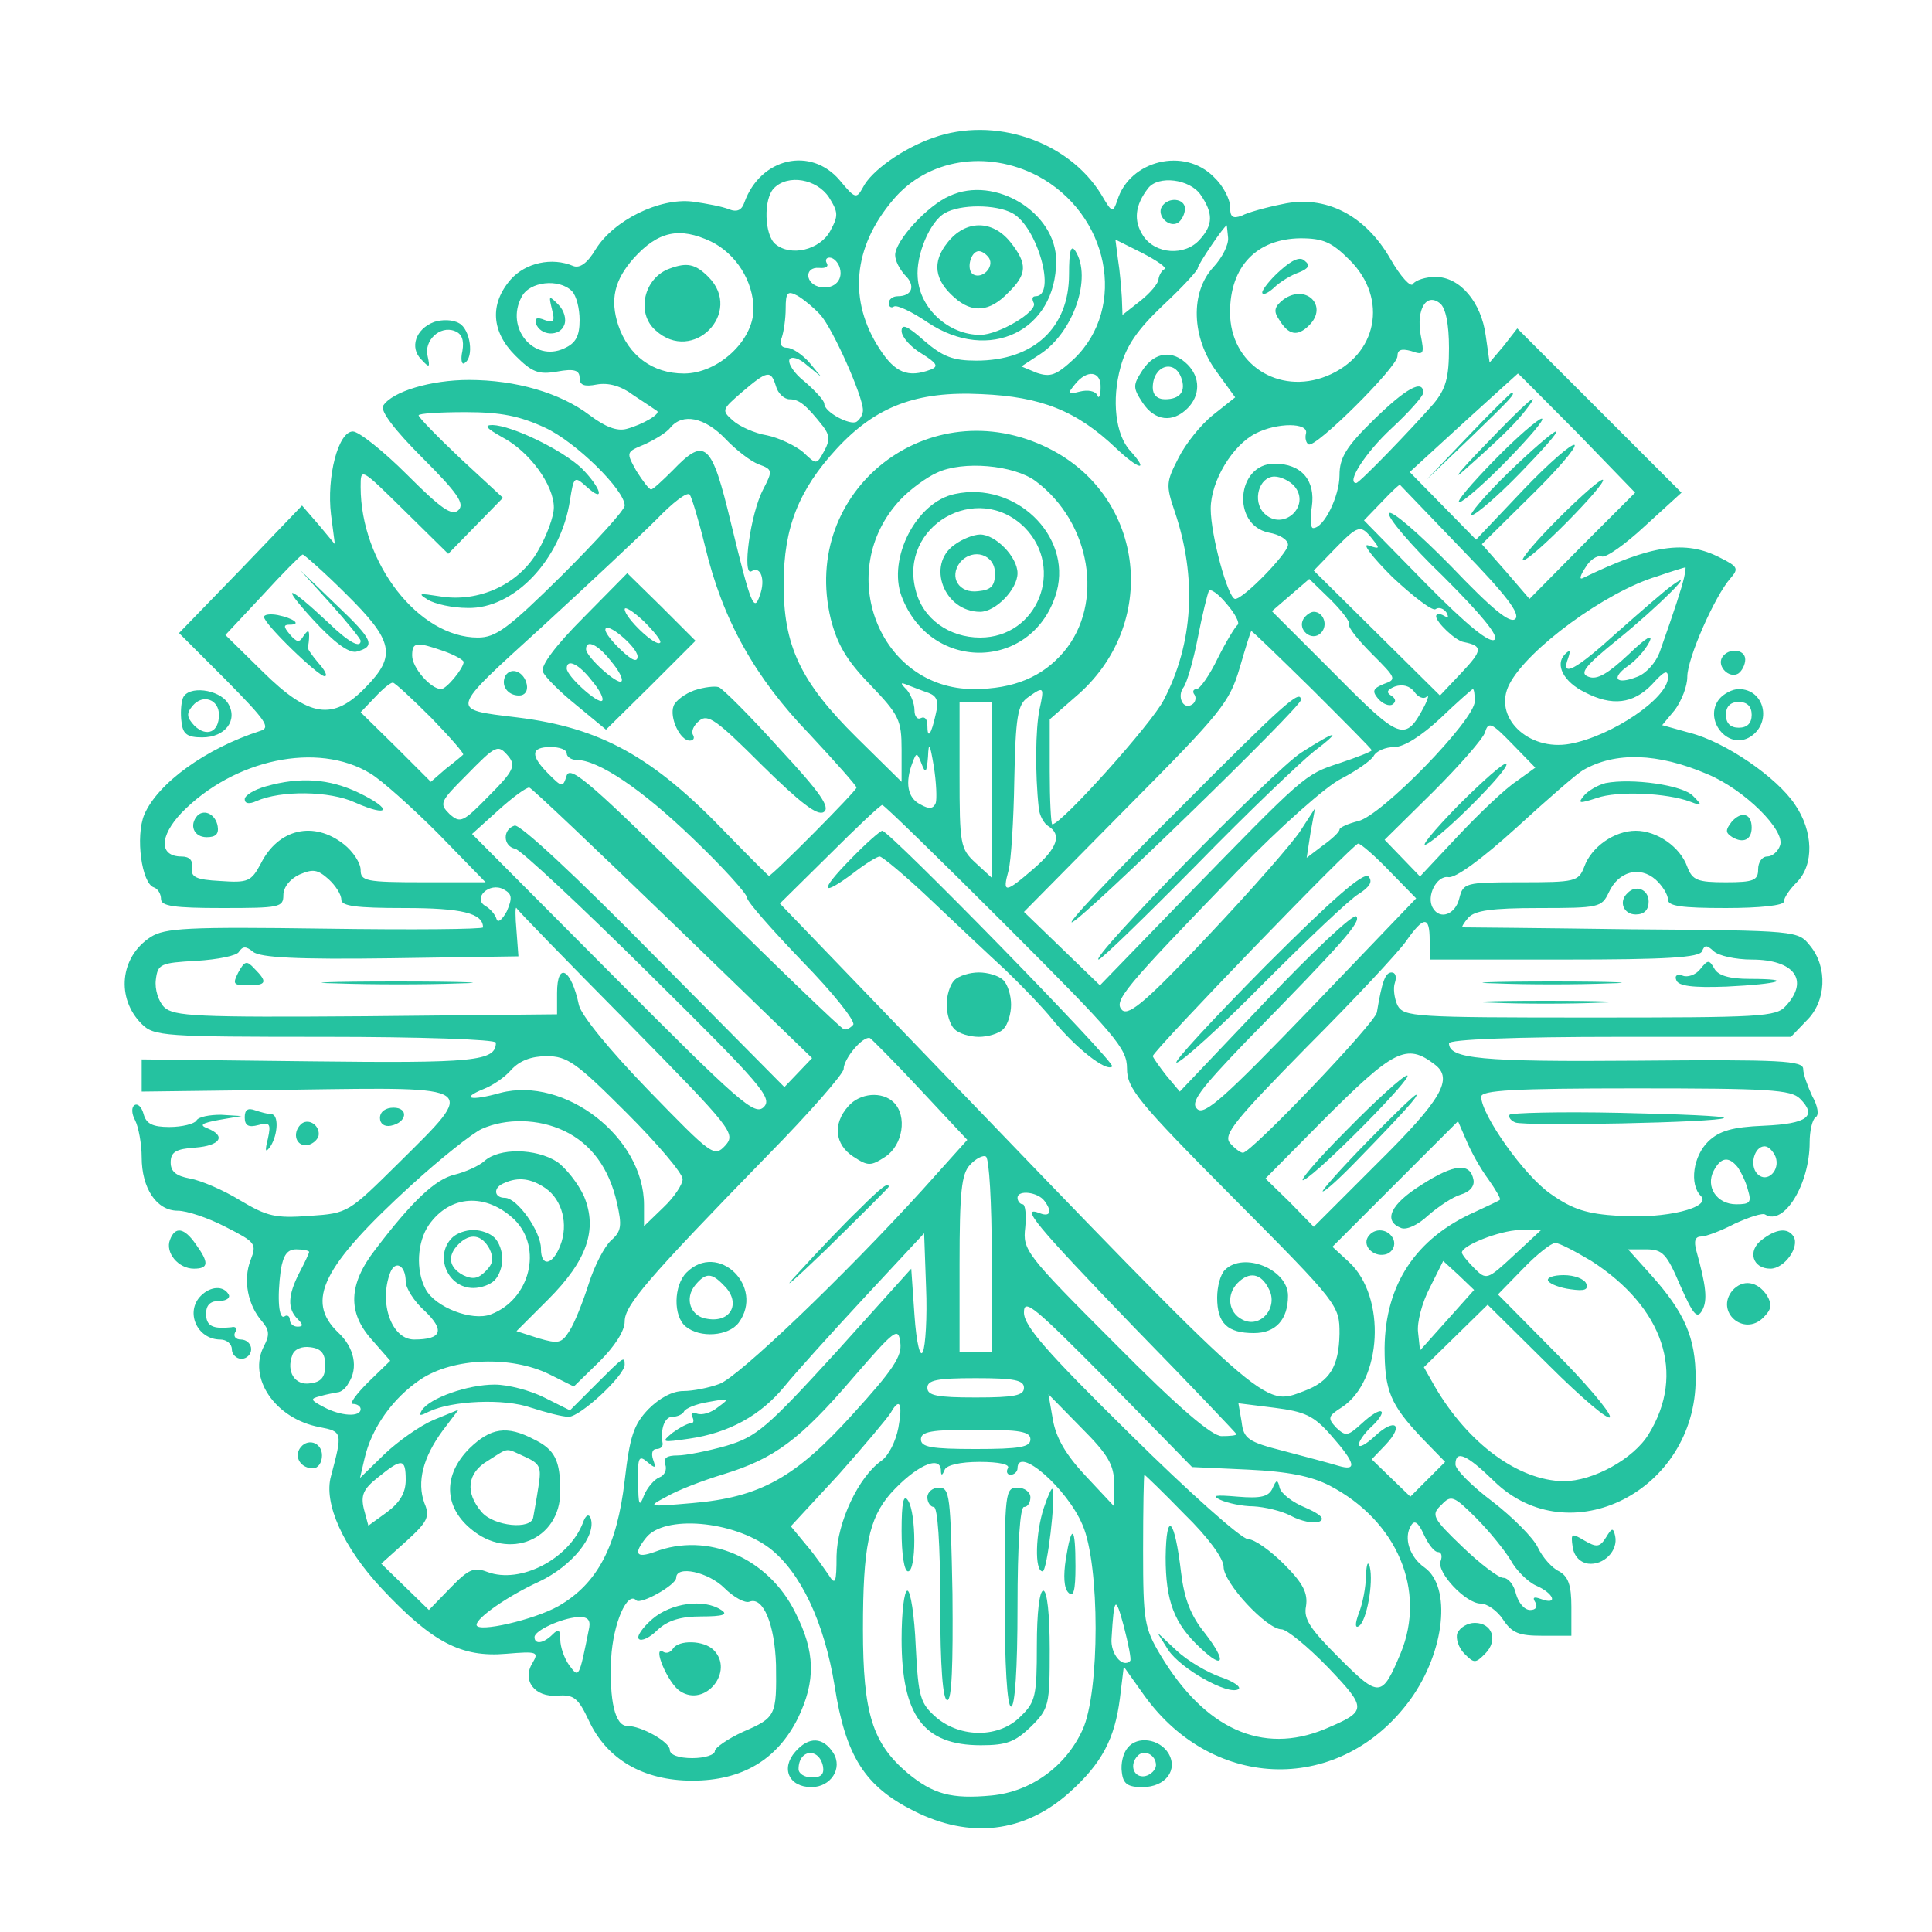 <?xml version="1.0" standalone="no"?>
<!DOCTYPE svg PUBLIC "-//W3C//DTD SVG 20010904//EN"
 "http://www.w3.org/TR/2001/REC-SVG-20010904/DTD/svg10.dtd">
<svg version="1.0" xmlns="http://www.w3.org/2000/svg"
 width="300pt" height="300pt" viewBox="0 0 300 300"
 preserveAspectRatio="xMidYMid meet">
<g transform="translate(0,300) scale(0.1,-0.1)"
fill="#25c2a0" stroke="none">
<path d="M1449 2786 c-46 -16 -96 -51 -109 -77 -10 -18 -12 -18 -36 11 -45 53
-123 35 -148 -34 -4 -12 -11 -16 -24 -11 -9 4 -35 9 -57 12 -51 6 -122 -29
-150 -74 -13 -22 -25 -30 -35 -26 -33 14 -74 5 -97 -21 -33 -38 -30 -81 7
-118 26 -26 36 -30 65 -25 27 5 35 2 35 -10 0 -11 7 -14 27 -10 18 3 37 -2 57
-17 17 -11 33 -22 36 -24 7 -4 -21 -21 -47 -28 -15 -4 -33 3 -57 21 -46 35
-115 55 -188 55 -59 0 -119 -18 -133 -40 -5 -8 18 -38 61 -81 54 -54 66 -71
56 -81 -10 -10 -27 2 -80 55 -37 37 -75 67 -84 67 -23 0 -41 -71 -34 -129 l6
-46 -25 30 -26 30 -95 -99 -96 -99 73 -73 c62 -63 70 -74 53 -79 -84 -27 -159
-81 -180 -130 -14 -34 -4 -107 15 -113 6 -2 11 -10 11 -18 0 -11 20 -14 95
-14 89 0 95 1 95 20 0 12 10 25 25 32 21 9 28 8 45 -7 11 -10 20 -24 20 -32 0
-10 23 -13 98 -13 89 0 122 -8 122 -30 0 -3 -110 -4 -246 -2 -213 3 -248 1
-270 -13 -48 -31 -54 -95 -14 -135 19 -19 34 -20 285 -20 146 0 265 -4 265 -9
0 -29 -33 -32 -289 -29 l-261 3 0 -25 0 -25 240 3 c286 4 281 7 160 -113 -79
-78 -79 -79 -139 -83 -53 -4 -66 -1 -108 24 -26 16 -61 31 -78 34 -22 4 -30
11 -30 25 0 16 8 21 38 23 39 3 49 18 19 30 -13 5 -9 8 18 13 l35 6 -32 2
c-17 0 -35 -3 -38 -9 -3 -5 -22 -10 -42 -10 -26 0 -36 5 -40 20 -3 11 -9 17
-14 14 -5 -3 -5 -13 1 -24 5 -10 10 -36 10 -57 0 -48 23 -83 56 -83 14 0 47
-11 74 -25 47 -24 49 -26 39 -52 -12 -31 -4 -70 18 -95 11 -13 12 -21 3 -38
-26 -49 17 -113 86 -126 36 -7 36 -8 18 -76 -12 -42 19 -111 79 -175 78 -83
123 -107 193 -101 48 4 51 3 41 -14 -17 -27 3 -54 39 -51 25 2 32 -4 48 -38
28 -61 85 -94 161 -94 78 0 132 33 164 97 28 58 27 103 -4 164 -42 85 -136
126 -219 94 -28 -10 -33 -3 -13 22 28 36 135 27 192 -16 48 -37 85 -115 101
-214 17 -109 47 -156 123 -194 87 -44 172 -34 242 29 50 45 70 83 78 146 l6
49 32 -45 c108 -150 306 -153 413 -6 54 75 64 175 22 205 -23 16 -33 46 -21
65 5 9 11 6 20 -14 7 -15 16 -27 22 -27 5 0 7 -6 4 -14 -7 -17 39 -66 62 -66
10 0 26 -11 35 -25 14 -21 25 -25 61 -25 l45 0 0 45 c0 34 -5 47 -19 55 -11 5
-26 22 -33 37 -7 15 -39 47 -70 71 -32 24 -58 50 -58 58 0 23 17 16 60 -26
117 -114 313 -15 313 159 0 64 -17 103 -70 162 l-35 39 28 0 c26 0 32 -7 53
-56 20 -45 26 -53 34 -39 9 16 6 39 -9 93 -4 15 -2 22 8 22 7 0 31 9 52 20 22
10 43 17 47 14 29 -18 69 47 69 112 0 18 4 35 9 39 6 3 4 17 -5 33 -7 15 -14
34 -14 42 0 13 -34 15 -257 13 -244 -2 -293 3 -293 27 0 6 102 10 265 10 l266
0 24 25 c31 30 33 83 6 116 -19 24 -19 24 -278 26 -142 2 -260 3 -262 3 -2 0
2 7 9 15 10 11 35 15 110 15 93 0 97 1 108 24 15 33 48 42 73 20 10 -9 19 -23
19 -31 0 -10 21 -13 90 -13 53 0 90 4 90 10 0 6 9 19 20 30 27 27 26 79 -3
121 -28 42 -108 97 -163 111 l-43 12 20 24 c10 14 19 36 19 51 0 29 43 126 67
153 13 15 12 18 -16 32 -54 28 -107 20 -214 -32 -5 -2 -3 5 5 17 7 12 18 19
25 17 6 -3 37 19 67 47 l57 52 -128 128 -127 127 -21 -27 -22 -26 -6 42 c-7
52 -40 91 -78 91 -15 0 -31 -5 -35 -11 -3 -6 -19 11 -35 39 -39 68 -101 100
-168 85 -25 -5 -54 -13 -63 -18 -14 -5 -18 -2 -18 14 0 12 -11 33 -25 46 -46
47 -131 26 -150 -36 -7 -20 -8 -20 -25 9 -51 83 -166 122 -261 88z m162 -59
c111 -59 140 -204 57 -284 -28 -26 -37 -29 -58 -22 l-24 10 29 19 c52 34 81
119 55 160 -7 11 -10 1 -10 -36 0 -83 -55 -134 -144 -134 -36 0 -52 6 -81 31
-26 23 -35 27 -35 15 0 -9 14 -25 31 -35 24 -15 27 -20 14 -25 -35 -13 -55 -5
-79 32 -49 75 -42 158 21 232 53 63 145 78 224 37z m-324 -33 c15 -24 15 -29
2 -53 -16 -29 -61 -40 -85 -20 -17 14 -19 70 -2 87 22 22 66 14 85 -14z m577
4 c20 -29 20 -47 -1 -70 -23 -26 -69 -23 -88 6 -15 23 -13 47 8 74 16 20 64
14 81 -10z m43 -67 c1 -11 -9 -31 -23 -46 -36 -39 -34 -109 5 -162 l29 -40
-34 -27 c-19 -15 -43 -45 -54 -67 -19 -37 -20 -42 -6 -83 35 -103 29 -205 -17
-293 -18 -36 -159 -193 -173 -193 -2 0 -4 37 -4 82 l0 81 40 35 c131 111 109
311 -42 386 -185 92 -386 -65 -338 -265 10 -39 24 -64 61 -102 45 -47 49 -55
49 -101 l0 -50 -70 69 c-87 86 -114 143 -113 240 0 85 23 144 82 208 61 66
124 90 225 85 93 -4 148 -26 209 -84 36 -34 52 -37 22 -4 -23 25 -29 79 -15
130 9 33 26 58 66 96 30 28 54 54 54 58 0 5 41 66 45 66 0 0 1 -9 2 -19z
m-803 -6 c39 -19 66 -62 66 -105 0 -49 -55 -100 -108 -100 -49 0 -86 28 -102
75 -13 40 -6 70 24 104 38 42 71 49 120 26z m704 -43 c-4 -2 -8 -9 -9 -15 0
-7 -13 -22 -28 -34 l-28 -22 -1 27 c-1 15 -3 41 -6 59 l-4 31 42 -21 c23 -12
39 -23 34 -25z m288 14 c60 -60 43 -148 -36 -180 -75 -30 -150 19 -150 99 0
71 41 114 109 115 36 0 49 -6 77 -34z m-793 -9 c8 -20 -6 -36 -28 -33 -25 4
-27 32 -3 30 10 -1 15 2 12 7 -3 5 -1 9 4 9 6 0 12 -6 15 -13z m-415 -39 c7
-7 12 -27 12 -45 0 -25 -6 -36 -24 -44 -47 -22 -92 32 -66 80 12 24 58 29 78
9z m386 -37 c19 -21 66 -126 66 -148 0 -6 -4 -14 -10 -18 -10 -6 -50 15 -50
28 0 5 -14 20 -30 34 -17 13 -27 29 -24 35 3 5 15 2 27 -9 l22 -18 -19 23
c-11 12 -26 22 -34 22 -9 0 -12 6 -8 16 3 9 6 29 6 45 0 25 3 28 18 20 9 -5
26 -19 36 -30z m976 -51 c0 -47 -5 -64 -24 -87 -35 -40 -115 -123 -120 -123
-16 0 14 47 55 85 27 25 49 50 49 55 0 22 -27 7 -77 -42 -43 -42 -53 -59 -53
-86 0 -32 -24 -82 -41 -82 -4 0 -5 15 -2 33 6 41 -16 67 -58 67 -59 0 -67 -95
-9 -107 17 -3 30 -11 30 -19 0 -13 -69 -84 -82 -84 -11 0 -38 99 -38 140 0 43
34 99 70 117 33 17 82 17 78 0 -2 -7 0 -15 4 -17 10 -7 138 120 138 137 0 10
6 12 21 8 20 -7 21 -5 15 25 -7 40 9 66 30 49 9 -7 14 -33 14 -69z m-1045 -60
c3 -11 13 -20 21 -20 15 0 26 -9 52 -42 10 -13 11 -22 2 -38 -12 -22 -12 -22
-33 -2 -12 10 -37 22 -56 26 -19 3 -43 14 -53 23 -18 16 -17 17 14 44 40 34
45 35 53 9z m504 -2 c0 -13 -3 -18 -5 -12 -3 7 -15 9 -27 6 -20 -5 -20 -4 -8
11 19 24 41 21 40 -5z m740 -70 l90 -93 -82 -82 -82 -83 -37 43 -37 42 75 74
c41 40 72 76 69 80 -4 3 -40 -28 -80 -70 l-73 -77 -51 52 -52 53 83 76 c46 42
84 76 85 77 1 0 42 -42 92 -92z m-1603 8 c48 -22 124 -97 124 -121 0 -7 -44
-55 -97 -108 -84 -83 -103 -97 -131 -97 -92 0 -182 116 -182 234 0 30 0 30 68
-37 l68 -67 42 43 43 44 -66 61 c-36 34 -65 64 -65 67 0 3 33 5 73 5 55 0 84
-6 123 -24z m280 -17 c16 -17 39 -35 52 -40 22 -8 22 -10 7 -39 -20 -38 -33
-136 -18 -127 14 9 22 -13 13 -37 -9 -28 -14 -16 -45 112 -30 125 -40 134 -90
82 -16 -16 -31 -30 -34 -30 -3 0 -13 13 -23 29 -16 29 -16 29 13 41 15 7 34
18 40 26 19 23 53 16 85 -17z m482 -66 c86 -64 107 -190 44 -265 -33 -39 -78
-58 -140 -58 -147 0 -218 183 -114 294 15 16 41 35 57 42 40 19 119 12 153
-13z m402 -8 c26 -31 -18 -71 -47 -42 -19 19 -8 57 16 57 10 0 24 -7 31 -15z
m260 -98 c68 -70 91 -100 83 -108 -8 -8 -36 15 -100 82 -50 51 -93 88 -96 82
-4 -5 34 -50 84 -98 60 -60 86 -92 80 -98 -7 -7 -42 21 -107 87 l-96 98 28 29
c15 16 28 28 28 26 1 -1 44 -46 96 -100z m-1175 4 c27 -113 77 -203 162 -291
40 -43 73 -80 73 -83 0 -5 -131 -137 -136 -137 -1 0 -31 30 -66 66 -114 119
-195 164 -325 180 -106 13 -107 8 39 141 73 67 153 142 178 167 24 25 47 43
51 38 3 -4 14 -40 24 -81z m1036 12 c12 -15 12 -16 -6 -10 -11 4 6 -18 37 -49
32 -30 62 -53 67 -50 5 4 13 1 17 -5 4 -8 3 -9 -4 -5 -7 4 -12 3 -12 -1 0 -9
30 -38 43 -40 30 -6 29 -13 -3 -47 l-34 -36 -98 97 -98 97 32 33 c37 38 41 39
59 16z m-1594 -85 c74 -73 79 -96 31 -145 -51 -53 -88 -47 -160 24 l-58 57 58
62 c31 34 59 62 62 63 2 0 33 -27 67 -61z m2078 25 c-4 -17 -14 -48 -38 -116
-6 -16 -21 -33 -35 -38 -33 -13 -41 -2 -14 17 12 8 27 25 33 37 7 14 -5 7 -32
-19 -32 -30 -49 -40 -62 -35 -15 5 -7 16 45 58 63 51 128 116 83 83 -11 -8
-49 -41 -84 -72 -65 -59 -88 -71 -76 -40 4 12 3 14 -5 6 -16 -16 -2 -43 31
-59 42 -22 75 -18 104 12 19 21 25 24 25 11 0 -32 -87 -91 -152 -103 -65 -12
-121 42 -94 93 28 54 149 143 229 167 23 8 43 14 44 14 1 1 0 -7 -2 -16z
m-520 -73 c-2 -4 14 -24 36 -46 37 -37 38 -39 18 -46 -17 -7 -19 -11 -9 -23 7
-8 17 -12 22 -9 6 4 6 9 -2 14 -8 5 -6 9 6 14 12 4 23 1 30 -8 6 -9 15 -12 19
-8 4 4 3 -2 -3 -14 -30 -57 -37 -54 -140 50 l-97 97 29 25 29 25 33 -32 c18
-18 31 -35 29 -39z m-173 0 c-4 -3 -18 -26 -31 -52 -13 -27 -28 -48 -33 -48
-5 0 -7 -4 -3 -9 3 -5 1 -12 -4 -15 -14 -9 -24 13 -13 27 5 7 15 41 22 77 7
36 15 68 17 72 2 5 15 -4 28 -20 13 -15 20 -29 17 -32z m116 -101 c50 -50 92
-92 92 -94 0 -2 -23 -11 -50 -20 -55 -18 -54 -18 -244 -213 l-128 -132 -59 57
-59 57 159 161 c148 149 160 164 176 218 9 31 17 57 18 57 2 0 44 -41 95 -91z
m-1349 60 c17 -6 31 -14 31 -17 -1 -11 -27 -42 -35 -42 -16 0 -45 33 -45 52 0
21 6 22 49 7z m-19 -104 c29 -30 52 -56 49 -57 -2 -2 -14 -12 -27 -22 l-23
-20 -54 54 -55 54 22 23 c12 13 24 23 28 23 3 0 30 -25 60 -55z m772 39 c13
-5 16 -13 11 -33 -7 -32 -13 -40 -13 -17 0 9 -4 14 -10 11 -5 -3 -10 2 -10 12
0 11 -6 25 -12 32 -11 11 -10 12 2 7 8 -3 23 -9 32 -12z m172 -26 c-6 -30 -7
-98 -1 -153 1 -11 8 -24 15 -28 21 -13 14 -34 -23 -66 -44 -38 -49 -39 -39 -3
4 15 8 78 9 141 2 97 5 117 21 128 25 18 26 17 18 -19z m676 13 c0 -29 -145
-178 -181 -186 -16 -4 -29 -10 -29 -13 0 -4 -12 -15 -26 -25 l-25 -19 6 39 7
38 -22 -34 c-12 -19 -76 -92 -143 -163 -94 -100 -123 -125 -134 -117 -15 14 0
32 179 217 66 68 138 132 161 143 23 12 46 28 50 35 4 8 19 14 32 14 15 0 42
17 72 45 26 25 49 45 50 45 2 0 3 -9 3 -19z m-750 -138 l0 -136 -25 23 c-24
22 -25 29 -25 137 l0 113 25 0 25 0 0 -137z m815 14 c-17 -11 -57 -49 -90 -84
l-60 -64 -27 28 -28 29 75 74 c41 41 78 83 81 93 5 17 10 15 42 -18 l36 -37
-29 -21z m-902 -34 c-4 -9 -10 -10 -24 -2 -20 10 -24 34 -12 65 6 16 7 16 14
-2 6 -16 8 -14 10 11 1 24 3 21 9 -15 4 -25 5 -51 3 -57z m-663 72 c11 -14 7
-23 -30 -60 -41 -42 -45 -44 -62 -29 -16 16 -15 19 25 59 48 49 50 50 67 30z
m90 5 c0 -5 7 -10 15 -10 34 0 101 -45 181 -122 46 -44 84 -86 84 -92 0 -6 39
-50 86 -99 47 -48 82 -92 79 -98 -4 -5 -11 -9 -15 -7 -5 2 -102 95 -216 208
-173 171 -208 202 -214 186 -6 -19 -7 -19 -28 2 -29 29 -28 42 3 42 14 0 25
-4 25 -10z m-305 -31 c17 -10 64 -52 105 -93 l74 -76 -97 0 c-89 0 -97 2 -97
19 0 11 -12 29 -26 40 -47 37 -102 24 -129 -30 -15 -28 -20 -30 -63 -27 -38 2
-46 6 -44 21 2 11 -4 17 -16 17 -35 0 -35 31 0 68 81 83 211 111 293 61z
m2076 -1 c58 -24 122 -88 113 -111 -3 -9 -12 -17 -20 -17 -8 0 -14 -9 -14 -20
0 -17 -7 -20 -50 -20 -44 0 -52 3 -60 24 -11 31 -47 56 -80 56 -33 0 -69 -25
-80 -56 -9 -23 -14 -24 -99 -24 -86 0 -89 -1 -95 -25 -6 -25 -30 -34 -41 -15
-11 18 6 51 24 48 11 -2 52 28 106 77 48 44 94 84 103 89 50 29 116 27 193 -6z
m-1606 -232 l216 -209 -21 -22 -22 -23 -203 205 c-120 122 -208 204 -216 201
-19 -6 -18 -32 1 -36 8 -1 102 -89 208 -194 175 -173 192 -193 178 -207 -14
-14 -37 6 -235 205 l-218 219 41 37 c22 20 44 36 48 35 4 -1 104 -96 223 -211z
m517 -3 c171 -171 188 -191 188 -222 0 -31 16 -51 165 -201 164 -165 165 -167
165 -211 -1 -51 -15 -74 -55 -89 -64 -24 -51 -36 -582 516 l-232 241 77 76
c42 42 79 77 82 77 3 0 89 -84 192 -187z m596 84 l41 -42 -163 -170 c-134
-139 -166 -168 -177 -157 -11 10 3 29 76 105 153 156 179 186 171 194 -4 5
-68 -55 -141 -132 l-133 -140 -21 25 c-11 14 -20 27 -21 30 0 8 311 330 319
330 4 0 26 -19 49 -43z m-1371 -62 c-7 -13 -14 -19 -16 -12 -2 7 -10 16 -17
20 -21 12 6 38 28 26 13 -7 14 -13 5 -34z m187 -172 c164 -167 169 -173 152
-192 -17 -18 -20 -16 -119 86 -61 63 -104 116 -108 132 -12 57 -34 69 -34 19
l0 -33 -297 -3 c-264 -2 -298 0 -313 14 -9 9 -15 28 -13 43 3 24 7 26 63 29
33 2 63 8 66 14 6 9 11 9 22 0 11 -9 69 -12 213 -10 l199 3 -3 40 c-2 22 -2
38 0 35 1 -3 79 -83 172 -177z m1246 127 l0 -30 209 0 c158 0 210 3 214 13 4
10 7 10 18 0 7 -7 34 -13 59 -13 66 0 90 -32 53 -72 -15 -17 -38 -18 -304 -18
-274 0 -289 1 -299 19 -5 11 -7 27 -4 35 3 9 1 16 -5 16 -10 0 -15 -14 -23
-62 -3 -17 -195 -218 -208 -218 -4 0 -13 7 -20 15 -11 13 7 35 119 149 73 73
142 147 154 164 28 40 37 40 37 2z m-790 -233 l72 -77 -70 -78 c-121 -133
-286 -291 -315 -301 -16 -6 -41 -11 -56 -11 -17 0 -37 -11 -54 -28 -23 -24
-29 -42 -37 -111 -12 -102 -42 -160 -103 -195 -37 -21 -127 -42 -127 -29 0 11
49 45 97 67 51 24 90 72 80 99 -3 7 -8 4 -12 -8 -22 -56 -97 -95 -148 -76 -21
8 -29 5 -58 -25 l-33 -34 -37 36 -37 36 39 35 c33 30 37 38 28 59 -12 33 -2
71 28 112 l25 33 -39 -16 c-21 -9 -55 -33 -76 -53 l-38 -37 7 30 c11 48 44 94
87 123 51 34 141 37 200 8 l38 -19 40 39 c23 23 39 47 39 62 0 25 34 65 222
258 65 66 118 127 118 134 0 16 30 52 41 48 3 -2 39 -38 79 -81z m798 40 c29
-22 11 -54 -88 -152 l-100 -100 -37 38 -38 37 90 91 c109 109 129 120 173 86z
m-1255 -75 c48 -48 87 -94 87 -103 0 -8 -13 -28 -30 -44 l-30 -29 0 33 c0 105
-123 200 -223 174 -46 -13 -63 -9 -26 6 13 5 33 18 43 30 13 14 31 21 55 21
32 0 46 -10 124 -88z m1822 22 c27 -27 12 -39 -56 -42 -49 -2 -69 -8 -86 -24
-24 -23 -30 -67 -12 -85 18 -18 -55 -36 -127 -31 -50 3 -72 10 -106 34 -41 28
-108 123 -108 151 0 10 50 13 239 13 207 0 242 -2 256 -16z m-1919 -50 c42
-20 70 -58 82 -112 8 -35 7 -44 -9 -58 -10 -9 -26 -39 -35 -68 -9 -28 -22 -61
-30 -73 -12 -19 -17 -20 -48 -11 l-34 11 49 49 c61 61 77 109 56 160 -9 20
-28 44 -42 54 -33 21 -90 22 -113 1 -9 -8 -30 -17 -46 -21 -30 -7 -66 -41
-123 -116 -42 -54 -44 -98 -5 -141 l28 -32 -34 -33 c-19 -19 -30 -34 -24 -34
7 0 12 -4 12 -8 0 -13 -31 -11 -57 3 -21 11 -22 13 -6 17 10 3 22 5 27 6 5 0
13 6 17 14 16 24 9 56 -16 79 -51 49 -25 102 114 229 45 41 94 80 109 87 38
17 88 16 128 -3z m1435 -75 c12 -17 20 -31 18 -32 -2 -2 -20 -10 -39 -19 -92
-41 -139 -113 -140 -211 0 -67 9 -88 58 -140 l36 -37 -27 -27 -27 -27 -30 29
-30 29 22 23 c29 31 14 42 -17 13 -14 -13 -25 -19 -25 -13 0 5 9 18 20 28 11
10 18 21 15 23 -3 3 -16 -5 -30 -18 -22 -20 -25 -21 -40 -7 -14 15 -13 18 9
32 62 41 69 171 11 225 l-26 24 98 98 97 97 13 -30 c7 -17 22 -44 34 -60z
m446 35 c8 -21 -13 -42 -28 -27 -13 13 -5 43 11 43 6 0 13 -7 17 -16z m-1217
-155 l0 -149 -25 0 -25 0 0 137 c0 112 3 140 16 154 9 10 21 16 25 13 5 -3 9
-72 9 -155z m1158 139 c5 -7 13 -23 16 -35 6 -20 4 -23 -18 -23 -30 0 -48 27
-35 52 11 21 23 23 37 6z m-1851 -33 c26 -18 36 -56 23 -89 -12 -31 -30 -34
-30 -5 0 27 -37 79 -56 79 -17 0 -19 16 -1 23 22 10 42 7 64 -8z m775 -20 c12
-16 9 -25 -7 -19 -33 13 -7 -18 145 -176 88 -90 160 -166 160 -167 0 -2 -10
-3 -23 -3 -15 0 -66 43 -166 144 -139 139 -143 145 -139 180 2 20 0 36 -4 36
-4 0 -8 5 -8 10 0 13 32 9 42 -5z m-823 -29 c44 -44 24 -124 -37 -147 -29 -11
-86 11 -101 39 -16 30 -13 74 5 100 33 47 89 50 133 8z m634 -205 c-4 -10 -10
13 -13 57 l-5 72 -117 -130 c-107 -117 -123 -131 -170 -145 -28 -8 -63 -15
-76 -15 -17 0 -22 -4 -19 -14 3 -8 -1 -17 -9 -20 -8 -3 -19 -16 -24 -28 -7
-19 -9 -16 -9 21 -1 38 1 42 14 31 13 -11 14 -10 9 4 -3 9 -1 16 5 16 6 0 10
3 10 8 -4 23 3 42 15 42 8 0 16 4 18 8 2 5 19 12 38 15 33 6 34 6 15 -8 -11
-9 -25 -13 -33 -10 -7 2 -10 0 -7 -5 3 -6 2 -10 -2 -10 -5 0 -18 -7 -29 -15
-18 -15 -16 -15 26 -9 62 9 111 36 148 81 17 21 73 83 124 138 l93 100 3 -84
c2 -46 -1 -92 -5 -100z m918 150 c-42 -39 -43 -39 -62 -20 -10 10 -19 21 -19
24 0 11 58 34 89 35 l34 0 -42 -39z m120 -9 c112 -72 147 -175 89 -269 -23
-38 -86 -73 -132 -73 -70 1 -148 58 -200 147 l-17 30 50 49 49 48 95 -94 c52
-52 95 -88 95 -80 0 8 -39 54 -87 102 l-87 88 39 40 c21 22 44 40 50 40 6 0
31 -13 56 -28z m-1991 14 c0 -2 -7 -17 -15 -32 -18 -35 -19 -56 -3 -72 9 -9 9
-12 0 -12 -7 0 -12 5 -12 11 0 5 -4 8 -8 5 -9 -6 -12 27 -6 72 4 23 10 32 24
32 11 0 20 -2 20 -4z m150 -46 c0 -10 13 -31 30 -46 31 -30 26 -44 -17 -44
-35 0 -55 57 -37 104 8 20 24 11 24 -14z m1617 -60 l-42 -47 -3 28 c-2 15 6
46 18 69 l21 42 24 -22 24 -23 -42 -47z m-309 -232 c62 -3 98 -10 127 -25 105
-55 150 -163 110 -260 -29 -69 -33 -70 -95 -8 -46 46 -56 61 -52 81 3 20 -4
35 -34 65 -21 21 -46 39 -56 39 -10 0 -92 73 -183 163 -130 128 -165 168 -165
189 0 23 16 9 131 -107 l130 -133 87 -4z m-613 87 c-90 -100 -145 -130 -250
-139 -70 -6 -70 -6 -40 10 17 10 56 25 89 35 78 24 118 53 201 150 65 75 70
79 73 54 3 -21 -12 -43 -73 -110z m-820 75 c0 -18 -6 -26 -23 -28 -24 -4 -38
18 -28 44 3 9 15 14 28 12 17 -2 23 -10 23 -28z m1085 -35 c0 -12 -15 -15 -75
-15 -60 0 -75 3 -75 15 0 12 15 15 75 15 60 0 75 -3 75 -15z m140 -149 l0 -35
-44 47 c-31 33 -46 59 -51 87 l-7 40 51 -52 c42 -42 51 -58 51 -87z m-335 87
c-4 -21 -15 -43 -26 -51 -36 -25 -69 -96 -70 -148 0 -42 -2 -46 -12 -30 -7 10
-22 32 -35 47 l-24 29 74 80 c40 45 76 88 81 96 14 25 19 15 12 -23z m672 -12
c38 -43 41 -56 11 -47 -13 4 -51 14 -85 23 -55 14 -62 19 -65 45 l-5 29 56 -7
c47 -6 61 -12 88 -43z m-467 -6 c0 -12 -16 -15 -85 -15 -69 0 -85 3 -85 15 0
12 16 15 85 15 69 0 85 -3 85 -15z m-970 -63 c0 -20 -9 -35 -29 -50 l-29 -21
-7 26 c-5 21 -1 31 22 49 37 30 43 30 43 -4z m831 16 c0 -10 2 -10 6 0 3 7 24
12 54 12 31 0 48 -4 44 -10 -3 -5 -1 -10 4 -10 6 0 11 5 11 10 0 36 77 -31
101 -88 27 -62 27 -259 0 -318 -26 -57 -80 -96 -141 -102 -63 -6 -91 2 -131
35 -54 46 -69 92 -69 223 0 128 9 172 43 211 38 42 76 60 78 37z m378 -69 c37
-36 61 -69 61 -82 0 -25 67 -97 90 -97 8 0 41 -27 72 -59 62 -65 61 -68 -5
-96 -97 -40 -186 0 -255 115 -25 42 -27 53 -27 162 0 65 1 118 2 118 1 0 29
-27 62 -61z m507 -72 c8 -15 26 -33 39 -39 28 -12 35 -31 8 -21 -11 4 -14 3
-9 -5 4 -7 1 -12 -8 -12 -9 0 -18 11 -22 25 -3 14 -12 25 -20 25 -7 0 -36 22
-63 48 -47 45 -49 50 -33 65 15 16 19 15 54 -20 21 -21 45 -51 54 -66z m-1221
-43 c14 -14 32 -24 39 -21 21 8 39 -35 41 -98 1 -79 0 -82 -51 -104 -24 -11
-44 -25 -44 -30 0 -6 -16 -11 -35 -11 -21 0 -35 5 -35 13 0 12 -44 37 -66 37
-19 0 -28 39 -25 105 3 54 25 105 39 90 7 -7 62 24 62 35 0 20 50 9 75 -16z
m630 -113 c-12 -12 -31 11 -29 35 4 65 6 67 19 19 7 -27 12 -52 10 -54z m-840
52 c-16 -80 -16 -79 -31 -59 -8 11 -14 29 -14 40 0 16 -3 17 -12 8 -14 -14
-28 -16 -28 -4 0 10 41 29 67 31 15 1 20 -4 18 -16z"/>
<path d="M1475 2696 c-35 -15 -85 -70 -85 -92 0 -9 7 -22 15 -31 17 -16 12
-33 -11 -33 -8 0 -14 -5 -14 -11 0 -5 4 -8 8 -5 5 3 28 -8 53 -25 95 -63 199
-13 199 96 0 75 -95 133 -165 101z m97 -27 c39 -21 69 -129 36 -129 -5 0 -6
-4 -3 -10 8 -13 -54 -50 -83 -50 -49 0 -94 41 -97 89 -3 35 19 87 42 100 24
14 79 14 105 0z"/>
<path d="M1471 2623 c-24 -30 -20 -58 11 -85 28 -25 55 -22 83 7 30 29 31 45
4 79 -28 35 -70 35 -98 -1z m65 -24 c8 -14 -11 -33 -25 -25 -11 7 -4 36 9 36
5 0 12 -5 16 -11z"/>
<path d="M1804 2679 c-8 -14 11 -33 25 -25 6 4 11 14 11 22 0 16 -26 19 -36 3z"/>
<path d="M1774 2425 c-15 -23 -15 -27 0 -50 19 -29 47 -32 70 -9 20 20 20 48
0 68 -23 23 -51 20 -70 -9z m60 -11 c8 -21 -1 -34 -25 -34 -12 0 -19 7 -19 18
0 34 33 45 44 16z"/>
<path d="M1040 2583 c-40 -14 -53 -69 -22 -96 58 -53 137 28 82 83 -20 20 -33
23 -60 13z"/>
<path d="M1988 2580 c-16 -14 -28 -30 -28 -34 0 -5 8 -2 18 7 9 9 27 20 39 24
15 6 18 11 9 18 -7 7 -19 2 -38 -15z"/>
<path d="M1993 2535 c-14 -11 -16 -18 -7 -31 15 -25 29 -27 47 -9 30 30 -5 65
-40 40z"/>
<path d="M857 2520 c5 -19 3 -22 -11 -17 -12 5 -16 3 -14 -5 7 -20 37 -21 44
-3 4 9 0 23 -9 32 -15 15 -15 14 -10 -7z"/>
<path d="M2280 2323 l-65 -68 68 65 c62 60 72 70 64 70 -1 0 -32 -30 -67 -67z"/>
<path d="M2305 2308 c-39 -40 -52 -57 -30 -37 62 55 79 73 94 92 28 36 3 15
-64 -55z"/>
<path d="M2320 2285 c-35 -36 -60 -65 -54 -65 5 0 39 29 74 65 35 36 60 65 54
65 -5 0 -39 -29 -74 -65z"/>
<path d="M2341 2265 c-36 -35 -61 -65 -56 -65 6 0 40 29 75 65 35 36 61 65 56
65 -4 0 -38 -29 -75 -65z"/>
<path d="M2420 2195 c-36 -36 -60 -65 -55 -65 13 0 130 119 124 125 -3 2 -34
-25 -69 -60z"/>
<path d="M780 2321 c42 -22 80 -74 80 -109 0 -14 -11 -44 -25 -68 -30 -52 -92
-80 -152 -70 -32 5 -35 5 -19 -5 11 -7 39 -13 62 -13 72 -2 145 75 159 167 6
38 7 38 26 21 30 -27 22 -1 -8 29 -31 29 -108 66 -138 67 -14 0 -10 -5 15 -19z"/>
<path d="M1483 2233 c-60 -12 -105 -100 -83 -159 46 -121 207 -115 241 8 23
87 -65 171 -158 151z m108 -52 c63 -64 20 -171 -69 -171 -48 0 -89 29 -100 73
-27 100 95 171 169 98z"/>
<path d="M1482 2154 c-44 -31 -16 -104 40 -104 24 0 58 35 58 60 0 25 -34 60
-58 60 -10 0 -28 -7 -40 -16z m63 -44 c0 -20 -6 -26 -26 -28 -30 -4 -46 22
-28 45 20 23 54 12 54 -17z"/>
<path d="M906 2041 c-43 -43 -67 -75 -63 -84 3 -8 26 -31 52 -52 l46 -38 70
69 69 69 -53 53 -53 52 -68 -69z m119 -39 c-7 -7 -55 39 -55 52 0 5 13 -3 30
-19 16 -16 28 -31 25 -33z m-35 -21 c0 -10 -8 -7 -25 9 -14 13 -25 27 -25 32
0 15 49 -26 50 -41z m-41 -8 c12 -14 19 -28 16 -31 -6 -6 -55 38 -55 50 0 16
19 7 39 -19z m-30 -30 c12 -14 19 -28 16 -31 -6 -6 -55 38 -55 50 0 16 19 7
39 -19z"/>
<path d="M785 1951 c-8 -15 3 -31 21 -31 9 0 14 7 12 17 -4 20 -24 28 -33 14z"/>
<path d="M1078 1928 c-14 -5 -29 -16 -32 -24 -7 -18 10 -54 25 -54 6 0 8 4 5
9 -3 5 1 15 10 22 13 11 27 1 97 -69 60 -59 86 -79 96 -73 11 7 -5 30 -69 99
-45 50 -88 93 -94 95 -6 2 -23 0 -38 -5z"/>
<path d="M513 2063 c26 -29 47 -55 47 -58 0 -12 -18 -3 -50 28 -63 59 -76 62
-25 6 33 -36 56 -53 68 -51 31 8 27 18 -31 73 l-56 54 47 -52z"/>
<path d="M410 2042 c0 -11 84 -92 94 -92 5 0 1 9 -10 21 -10 12 -18 23 -16 25
1 2 2 10 2 17 0 9 -2 9 -9 -1 -6 -10 -10 -10 -21 3 -10 12 -10 15 0 15 19 0 6
10 -19 15 -11 2 -21 1 -21 -3z"/>
<path d="M2024 2039 c-10 -17 13 -36 27 -22 12 12 4 33 -11 33 -5 0 -12 -5
-16 -11z"/>
<path d="M1826 1739 c-100 -99 -172 -176 -161 -171 23 11 355 334 355 345 0
18 -26 -5 -194 -174z"/>
<path d="M2020 1831 c-43 -28 -330 -321 -314 -321 4 0 73 67 153 148 80 82
162 160 181 175 46 35 36 34 -20 -2z"/>
<path d="M2264 1749 c-38 -39 -60 -66 -49 -60 28 15 131 119 124 125 -3 3 -36
-26 -75 -65z"/>
<path d="M413 1779 c-18 -5 -33 -14 -33 -20 0 -7 7 -8 18 -3 38 17 114 16 153
-2 54 -24 60 -11 6 15 -46 22 -91 25 -144 10z"/>
<path d="M307 1734 c-14 -15 -6 -34 14 -34 14 0 19 5 17 17 -3 18 -20 27 -31
17z"/>
<path d="M2493 1784 c-12 -3 -27 -12 -33 -19 -11 -13 -8 -13 20 -4 31 11 108
8 145 -6 18 -7 19 -6 4 9 -16 17 -95 28 -136 20z"/>
<path d="M2689 1724 c-10 -13 -10 -17 1 -24 17 -10 30 -4 30 15 0 22 -16 26
-31 9z"/>
<path d="M1320 1665 c-48 -49 -46 -59 6 -20 18 14 36 25 40 25 4 0 40 -30 79
-67 40 -38 92 -87 116 -109 24 -23 58 -58 74 -78 35 -43 83 -81 92 -72 6 6
-346 366 -357 366 -3 0 -26 -20 -50 -45z"/>
<path d="M1482 1478 c-7 -7 -12 -24 -12 -38 0 -14 5 -31 12 -38 7 -7 24 -12
38 -12 14 0 31 5 38 12 7 7 12 24 12 38 0 14 -5 31 -12 38 -7 7 -24 12 -38 12
-14 0 -31 -5 -38 -12z"/>
<path d="M1902 1028 c-7 -7 -12 -26 -12 -43 0 -40 16 -55 57 -55 34 0 53 21
53 58 0 41 -69 69 -98 40z m68 -29 c16 -29 -13 -63 -41 -48 -22 11 -25 39 -7
57 18 18 36 15 48 -9z"/>
<path d="M1965 1500 c-82 -83 -144 -150 -138 -150 7 0 68 55 135 123 68 68
134 131 148 139 17 11 22 19 15 27 -8 7 -55 -34 -160 -139z"/>
<path d="M370 1490 c-9 -18 -8 -20 15 -20 29 0 31 5 10 26 -12 13 -15 12 -25
-6z"/>
<path d="M523 1473 c54 -2 139 -2 190 0 51 1 7 3 -98 3 -104 0 -146 -2 -92 -3z"/>
<path d="M2640 1495 c-7 -9 -20 -13 -27 -10 -9 3 -13 0 -10 -7 3 -9 25 -12 78
-10 83 4 107 12 36 12 -31 0 -49 5 -55 16 -8 14 -10 14 -22 -1z"/>
<path d="M2323 1473 c48 -2 126 -2 175 0 48 1 8 3 -88 3 -96 0 -136 -2 -87 -3z"/>
<path d="M2318 1443 c45 -2 119 -2 165 0 45 1 8 3 -83 3 -91 0 -128 -2 -82 -3z"/>
<path d="M1317 1282 c-24 -27 -21 -59 8 -78 23 -15 27 -15 50 0 27 18 34 63
13 84 -18 18 -53 15 -71 -6z"/>
<path d="M1334 1122 c-22 -21 -64 -65 -94 -98 -30 -32 -11 -16 43 36 53 52 97
96 97 97 0 8 -11 0 -46 -35z"/>
<path d="M1066 1024 c-20 -20 -21 -68 -1 -84 22 -18 66 -15 82 6 41 56 -32
127 -81 78z m58 -20 c27 -26 12 -58 -25 -52 -27 3 -37 32 -19 53 16 19 25 19
44 -1z"/>
<path d="M925 850 l-40 -40 -40 20 c-22 11 -56 20 -77 20 -42 0 -101 -21 -113
-40 -5 -9 -3 -9 11 -2 35 17 117 21 159 6 22 -7 48 -14 58 -14 18 0 87 64 87
81 0 14 -2 12 -45 -31z"/>
<path d="M729 751 c-41 -41 -40 -90 2 -125 59 -50 139 -17 139 58 0 48 -8 65
-41 81 -42 22 -67 18 -100 -14z m86 -13 c24 -11 26 -16 21 -47 -3 -20 -7 -41
-8 -47 -3 -20 -61 -14 -80 8 -26 30 -23 61 10 80 33 21 26 20 57 6z"/>
<path d="M2090 1244 c-47 -47 -76 -82 -65 -76 26 14 172 162 160 162 -6 0 -49
-39 -95 -86z"/>
<path d="M2121 1225 c-40 -41 -70 -75 -67 -75 4 0 28 22 54 49 73 75 96 101
91 101 -3 0 -38 -34 -78 -75z"/>
<path d="M2344 1269 c-2 -4 2 -9 9 -12 17 -6 317 0 324 7 3 3 -70 6 -162 8
-92 2 -169 0 -171 -3z"/>
<path d="M2207 1160 c-48 -30 -60 -56 -31 -67 9 -3 26 5 42 20 15 13 37 28 50
32 14 4 22 13 20 23 -5 27 -30 25 -81 -8z"/>
<path d="M2124 1079 c-9 -15 11 -33 30 -26 9 4 13 13 10 22 -7 17 -30 20 -40
4z"/>
<path d="M702 1078 c-28 -28 -7 -78 33 -78 12 0 26 5 33 12 7 7 12 21 12 33 0
12 -5 26 -12 33 -7 7 -21 12 -33 12 -12 0 -26 -5 -33 -12z m58 -17 c7 -15 6
-23 -6 -35 -12 -12 -20 -13 -35 -6 -22 12 -25 30 -7 48 18 18 36 15 48 -7z"/>
<path d="M2404 1011 c3 -5 19 -11 35 -13 21 -3 28 -1 24 9 -3 7 -18 13 -35 13
-16 0 -27 -4 -24 -9z"/>
<path d="M1976 689 c-6 -13 -18 -16 -54 -13 -35 3 -42 2 -27 -5 11 -5 34 -10
51 -10 18 -1 44 -7 59 -15 15 -8 34 -12 43 -9 10 4 4 11 -21 22 -20 8 -38 22
-40 31 -3 13 -5 13 -11 -1z"/>
<path d="M2121 553 c0 -17 -5 -43 -11 -58 -6 -16 -6 -24 0 -20 12 7 23 67 17
92 -3 10 -5 5 -6 -14z"/>
<path d="M1440 675 c0 -8 5 -15 10 -15 6 0 10 -57 10 -150 0 -99 4 -150 11
-150 7 0 9 54 8 165 -3 152 -4 165 -21 165 -10 0 -18 -7 -18 -15z"/>
<path d="M1560 520 c0 -107 4 -170 10 -170 6 0 10 58 10 155 0 97 4 155 10
155 6 0 10 7 10 15 0 8 -9 15 -20 15 -19 0 -20 -7 -20 -170z"/>
<path d="M1621 659 c-13 -39 -15 -99 -2 -99 7 0 21 117 15 128 -1 2 -7 -11
-13 -29z"/>
<path d="M1400 623 c0 -36 4 -63 10 -63 13 0 13 90 0 110 -7 11 -10 -3 -10
-47z"/>
<path d="M1655 579 c-4 -26 -3 -45 4 -52 8 -8 11 3 11 41 0 63 -6 67 -15 11z"/>
<path d="M1400 455 c0 -119 34 -165 123 -165 40 0 53 5 78 29 28 28 29 33 29
120 0 54 -4 91 -10 91 -6 0 -10 -35 -10 -85 0 -78 -2 -88 -25 -110 -33 -34
-93 -34 -131 -2 -25 22 -28 31 -32 110 -2 48 -8 87 -13 87 -5 0 -9 -34 -9 -75z"/>
<path d="M1810 582 c0 -68 13 -103 54 -141 37 -35 41 -21 7 23 -22 27 -32 53
-37 94 -10 85 -23 98 -24 24z"/>
<path d="M1814 438 c19 -29 93 -71 109 -61 5 3 -7 12 -28 19 -20 7 -51 25 -68
41 l-30 28 17 -27z"/>
<path d="M1013 486 c-15 -13 -25 -27 -21 -31 4 -4 17 2 29 14 16 15 36 21 68
21 34 0 42 3 31 10 -27 18 -78 11 -107 -14z"/>
<path d="M1045 440 c-4 -6 -10 -8 -15 -5 -18 11 7 -49 26 -61 39 -26 85 31 52
64 -15 15 -54 16 -63 2z"/>
<path d="M674 2500 c-29 -11 -38 -40 -20 -58 13 -14 14 -13 10 5 -6 24 19 48
42 39 11 -4 15 -14 12 -31 -3 -13 -1 -22 3 -19 16 9 9 53 -8 62 -10 6 -27 6
-39 2z"/>
<path d="M2674 1979 c-8 -14 11 -33 25 -25 6 4 11 14 11 22 0 16 -26 19 -36 3z"/>
<path d="M284 1916 c-3 -8 -4 -25 -2 -38 2 -18 9 -23 32 -23 36 0 56 27 40 53
-14 22 -62 28 -70 8z m56 -26 c0 -27 -19 -35 -38 -17 -12 13 -13 19 -3 31 16
19 41 10 41 -14z"/>
<path d="M2670 1915 c-26 -32 13 -81 48 -59 34 22 22 74 -18 74 -10 0 -23 -7
-30 -15z m50 -25 c0 -13 -7 -20 -20 -20 -13 0 -20 7 -20 20 0 13 7 20 20 20
13 0 20 -7 20 -20z"/>
<path d="M2527 1613 c-14 -13 -6 -33 13 -33 13 0 20 7 20 20 0 19 -20 27 -33
13z"/>
<path d="M380 1265 c0 -13 6 -16 21 -12 18 5 20 2 15 -21 -5 -20 -4 -23 4 -12
12 19 13 50 1 50 -5 0 -16 3 -25 6 -11 4 -16 1 -16 -11z"/>
<path d="M590 1264 c0 -9 7 -14 17 -12 25 5 28 28 4 28 -12 0 -21 -6 -21 -16z"/>
<path d="M467 1254 c-14 -14 -7 -35 11 -32 9 2 17 10 17 17 0 16 -18 25 -28
15z"/>
<path d="M264 1075 c-8 -20 13 -45 37 -45 23 0 24 9 3 38 -18 26 -32 28 -40 7z"/>
<path d="M2736 1075 c-23 -17 -15 -45 13 -45 22 0 46 34 36 50 -9 14 -27 12
-49 -5z"/>
<path d="M2690 996 c-27 -33 18 -72 48 -42 13 13 14 20 6 34 -15 23 -38 26
-54 8z"/>
<path d="M312 988 c-25 -25 -6 -68 30 -68 10 0 18 -7 18 -15 0 -8 7 -15 15
-15 8 0 15 7 15 15 0 8 -7 15 -16 15 -8 0 -12 5 -9 11 4 6 1 10 -6 8 -29 -3
-39 2 -39 21 0 14 7 20 21 20 11 0 17 5 14 10 -8 14 -28 13 -43 -2z"/>
<path d="M465 750 c-8 -14 3 -30 21 -30 8 0 14 9 14 20 0 21 -24 28 -35 10z"/>
<path d="M2494 613 c-10 -16 -15 -16 -34 -5 -20 12 -21 11 -18 -10 2 -14 11
-24 24 -26 24 -3 47 20 42 43 -3 13 -5 13 -14 -2z"/>
<path d="M2263 464 c-3 -8 2 -23 11 -32 15 -15 17 -15 32 0 21 21 11 48 -16
48 -11 0 -23 -7 -27 -16z"/>
<path d="M1235 280 c-23 -26 -10 -55 25 -55 30 0 49 29 34 53 -16 25 -38 26
-59 2z m43 -23 c2 -12 -3 -17 -17 -17 -12 0 -21 6 -21 13 0 31 32 34 38 4z"/>
<path d="M1751 286 c-7 -8 -11 -25 -9 -38 2 -18 9 -23 32 -23 36 0 56 27 40
53 -14 22 -48 27 -63 8z m44 -27 c0 -7 -8 -15 -17 -17 -18 -3 -25 18 -11 32
10 10 28 1 28 -15z"/>
</g>
</svg>
